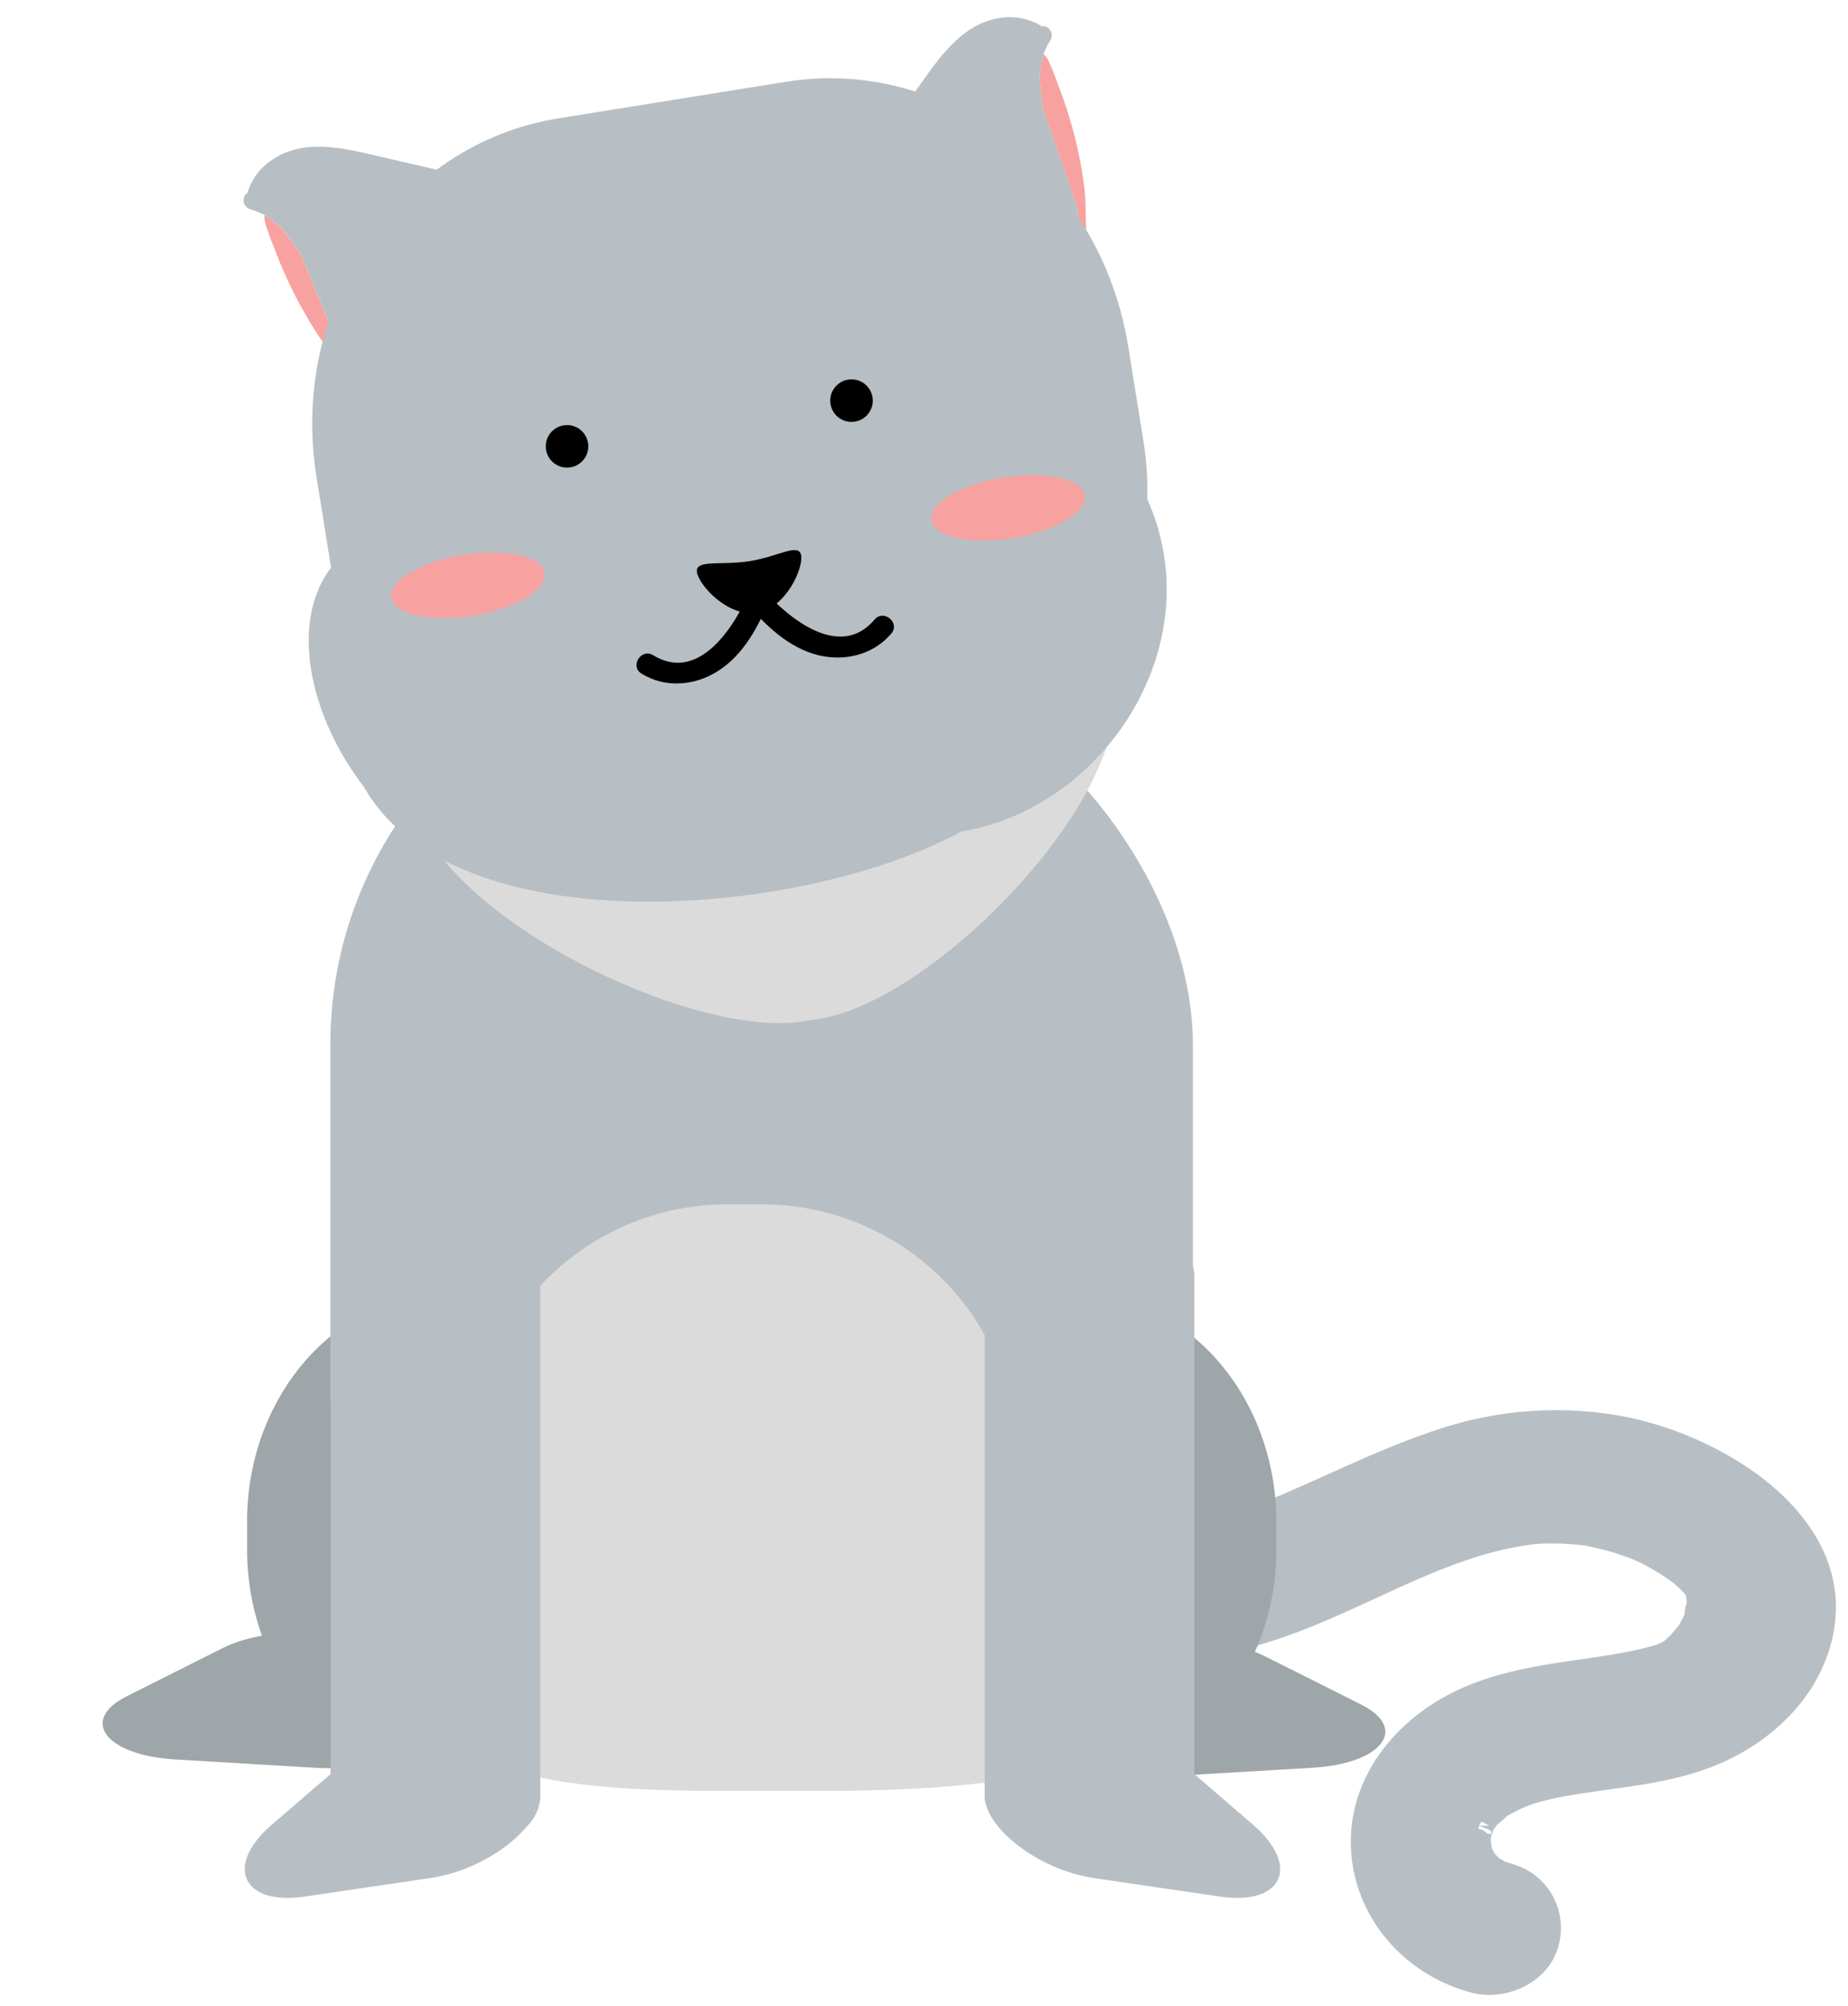 <svg xmlns="http://www.w3.org/2000/svg" viewBox="0 0 509.1 552.52"><defs><style>.cls-1,.cls-2{fill:#b7bfc4;}.cls-1{stroke:#b7bfc4;stroke-miterlimit:10;stroke-width:8px;}.cls-3{fill:#f7a2a0;}.cls-4{fill:#9fa6a9;}.cls-5{fill:#dcdbdb;}</style></defs><g id="Layer_1" data-name="Layer 1"><path class="cls-1" d="M444.71,393.71A98,98,0,0,0,398.92,397c-15.41,4.87-29.65,12.11-44.43,18.42-7.9,3.37-14.33,5.79-22.84,7.53a51.6,51.6,0,0,1-10.32,1.29c-1.74,0-3.47,0-5.19-.14-.75,0-3.45-.5-3.05-.38a65.06,65.06,0,0,1-8.31-2.38l-.47-.2-1.33-.68a42.91,42.91,0,0,1-4.51-2.73c-.32-.22-.64-.46-1-.69-.12-.11-.27-.26-.47-.47-1-1.05-2-2.21-3-3.23l0,0c-.32-.51-.65-1-.94-1.56s-.57-1.12-.86-1.68a2.77,2.77,0,0,0-.19-.34c0-.1-.06-.21-.1-.33-2.29-7.19-9.66-13-18.11-10.84-7.47,1.93-14.22,9.61-11.78,17.3,9.27,29.12,41.56,40.6,71.57,36,31.77-4.83,57.68-27,88.81-30.6-.17,0,2.35-.16,2.76-.17,1.5-.05,3-.06,4.51,0,1.75.05,3.5.16,5.24.33l2.08.23c.23,0,.47.07.7.12a79.26,79.26,0,0,1,9.39,2.4c1.41.46,2.8,1,4.19,1.51l.25.09c.71.33,1.43.66,2.13,1a68.94,68.94,0,0,1,8.21,4.86l1.69,1.21a46,46,0,0,1,3.77,3.61c.56.61,1.13,1.25,1.65,1.91l.2.34c.3.51,1.15,2.16,1.47,2.71a15.42,15.42,0,0,0,.49,2.17c0,.36,0,.81,0,.83,0,.25,0,.44,0,.62a.05.05,0,0,0,0,0c-.17.36-.78,1.81-1,2.41-.46.63-1.18,1.71-1.33,2,0,.08-.09.16-.12.22-.41.42-.84.83-1.27,1.22a39.69,39.69,0,0,1-3.43,2.75c-.59.33-1.17.66-1.77,1-1.22.65-2.48,1.21-3.76,1.76l-.5.23-.32.1c-.86.28-1.74.52-2.62.76-2,.55-4.12,1-6.2,1.4-15.1,2.9-30.24,3.38-44.49,9.7-15.56,6.9-27.66,20.82-28.17,37.45-.55,18,11.89,33.9,30.05,38.82,7.64,2.08,17-2.06,19.19-9.69a14.3,14.3,0,0,0-9.93-18,23.2,23.2,0,0,0-2.35-.72c-.85-.49-1.66-1-2.52-1.49-.36-.33-.72-.66-1.05-1s-.82-.9-1.22-1.36c0-.08-.08-.18-.14-.3s-.55-1.07-.8-1.5-.24-.65-.25-.69c-.15-.61-.45-3.23-.47-2.29a21.61,21.61,0,0,1,.16-3c-.05.74.59-1.51.67-2a3.72,3.72,0,0,1,.23-.48c.35-.55.7-1.1,1.08-1.63.23-.33.48-.65.73-1h0a29.67,29.67,0,0,0,3-2.56l.2-.22c.53-.31,1.06-.62,1.59-.91,1.2-.65,2.44-1.26,3.69-1.81.85-.38,1.71-.72,2.57-1.06l.84-.28,2.77-.76c1.56-.4,3.13-.76,4.71-1.07,15.42-3,31.39-3.14,45.77-10.15,13.74-6.71,24.35-18.46,26.69-33.05C506,418.63,470.74,398,444.71,393.71Z"/><path class="cls-2" d="M484.08,411.33c-5.63-6.24-17.65-4.63-22.57,1.57-5.94,7.48-4.45,15.89,1.57,22.58-2.45-2.72.18,1.41.49,1.36.4,1.35.93,3.25.92,2.6.1.87.16,1.75.18,2.63-.14-1.13-.76,2.29-.52,2.44-.65,1.24-1.6,3-1.33,2.74-.79,1-1.64,2-2.52,3-.37.39-3.87,3.57-3.17,3-1.47,1.21-3,2.39-4.46,3.56-6.57,5.14-9.84,14.84-4.47,22.18,4.78,6.55,15.13,10,22.18,4.48,11.29-8.83,21.87-18.45,25.29-33S493.74,422,484.08,411.33Z"/><path class="cls-3" d="M296.43,56.17l-7.67-22-1.54-4.43c-.38-3.17-.71-6.35-.87-9.53.3-1.39.61-2.77.86-4.14.06-.35.14-.71.21-1.07l.06-.14a6.65,6.65,0,0,1,1.35,1.84,66.29,66.29,0,0,1,2.64,6.63A119.38,119.38,0,0,1,298.65,51a66.44,66.44,0,0,1,.44,9.7,11.23,11.23,0,0,1-.39,5.1A45.78,45.78,0,0,1,296,77c-.51,1.29-2.34,1.14-3.41.18a3.64,3.64,0,0,1-1.21-2.92,4.18,4.18,0,0,1-.41-1c-.58-2.33-1.16-4.68-1.8-7A7.53,7.53,0,0,0,296.43,56.17Z"/><path class="cls-2" d="M235.27,53.53a2.53,2.53,0,0,1-.85-3.44l2.08-2.92A7.5,7.5,0,0,1,237.8,45l1.39-1.62,14.35-20.15C259,15.55,265.18,6.62,275.2,5A16.56,16.56,0,0,1,287,7.24a2.33,2.33,0,0,1,1.55.33,2.56,2.56,0,0,1,.85,3.44c-.44.76-.86,1.52-1.24,2.31-.19.37-.37.75-.54,1.13,0,.08-.11.24-.13.3a.3.3,0,0,0,0,.1l-.06.14c-.07.36-.15.72-.21,1.07-.25,1.37-.56,2.75-.86,4.14.16,3.18.49,6.36.87,9.53l1.54,4.43,7.67,22a7.58,7.58,0,0,1-8.53,9.89L265,61.69l-22.9-4.36a7.45,7.45,0,0,1-5-3.53A2.34,2.34,0,0,1,235.27,53.53Z"/><path class="cls-3" d="M93.56,96,84.69,74.47l-1.78-4.34c-1.81-2.62-3.68-5.22-5.67-7.71-1.15-.84-2.29-1.67-3.39-2.53L73,59.23l-.13-.07a6.81,6.81,0,0,0,.2,2.28,65.42,65.42,0,0,0,2.43,6.71,119.59,119.59,0,0,0,13,25.44,65.54,65.54,0,0,0,6.11,7.55,11.26,11.26,0,0,0,3.67,3.56,45.91,45.91,0,0,0,9.48,6.57c1.23.63,2.5-.7,2.66-2.13a3.59,3.59,0,0,0-1-3,4.41,4.41,0,0,0-.37-1c-1.11-2.13-2.23-4.27-3.3-6.45A7.54,7.54,0,0,1,93.56,96Z"/><path class="cls-2" d="M137.57,53.47a2.52,2.52,0,0,0-1.64-3.13l-3.49-.8a7.63,7.63,0,0,0-2.42-.77l-2.11-.28L103.8,42.92c-9.17-2.12-19.72-4.71-28.28.75a16.66,16.66,0,0,0-7.39,9.51,2.27,2.27,0,0,0-.94,1.27,2.57,2.57,0,0,0,1.65,3.14q1.25.4,2.46.9l1.15.49.3.14.1,0,.13.07.87.66c1.1.86,2.24,1.69,3.39,2.53,2,2.49,3.86,5.09,5.67,7.71l1.78,4.34L93.56,96a7.54,7.54,0,0,0,12.1,2.65,9.15,9.15,0,0,0,.84-.91l14.24-18.46L135,60.85a7.46,7.46,0,0,0,1.44-6A2.32,2.32,0,0,0,137.57,53.47Z"/><path class="cls-4" d="M299.44,466.5l6-7.81c5.94-7.73,29.81-9.15,43-2.55l13.3,6.66L375,469.47c13.16,6.59,5.74,16.26-13.36,17.39L342.34,488l-19.29,1.14c-19.1,1.14-35.55-7.11-29.61-14.84Z"/><path class="cls-4" d="M313.91,359.54l.2-21c.8-61.48-40.8-121.45-80.89-122.13l-41.85-.7c-40.1-.68-79.18,63.81-80,125.28l-.22,16.82C86.62,363.92,68.07,389.07,68.07,419v7.77c0,34.4,24.57,62.54,54.61,62.54l59.74-1,57,1a46.32,46.32,0,0,0,6.25-.31l51.32.32c30,0,54.62-28.14,54.62-62.54V419C351.57,391.33,335.71,367.76,313.91,359.54Z"/><path class="cls-2" d="M244.23,232.73l-46.14,7.41c-44.22,7.1-99.1-35.35-106.68-82.53L87.18,131.3c-7.58-47.18,22.4-91.59,66.62-98.7l62.82-10.09c44.22-7.11,86.6,25.68,94.18,72.87l4.23,26.3C322.61,168.86,288.45,225.62,244.23,232.73Z"/><rect class="cls-2" x="91.01" y="177.83" width="237.61" height="312.99" rx="109.76"/><path class="cls-5" d="M225.89,280.55l-4.51.73C189.75,286.36,118.19,250.91,113,218.7h0c-5.18-32.21,16.47-62.72,48.11-67.81l79-12.69c31.63-5.08,61.75,17.11,66.93,49.32h0C312.21,219.73,257.52,275.47,225.89,280.55Z"/><path class="cls-5" d="M279.62,400c0-37.58-31.42-68.32-69.83-68.32h-9.32c-38.41,0-69.84,30.74-69.84,68.32l-20,54c0,37.58,51.46,39.23,89.87,39.23h9.32c38.41,0,112.2,2.11,112.2-35.46Z"/><path class="cls-2" d="M315.44,136.15c-9.12-14.64-29.38-14.3-43.67-9-31.43,5.17-39.62-21.77-86.3-10.62-24.33,1.36-36.64,27.82-60.25,28.53-46.94-4.11-49.24,40-24.94,71.71,24.93,43.93,120.87,36.09,164.44,12.27C305,222.49,334.6,176.19,315.44,136.15Z"/><path class="cls-4" d="M110.45,464.21l-6-7.81c-5.93-7.73-29.81-9.14-43-2.55l-13.29,6.67L34.9,467.18c-13.16,6.6-5.74,16.26,13.36,17.4l19.29,1.14,19.29,1.15c19.09,1.13,35.55-7.12,29.61-14.85Z"/><rect class="cls-2" x="91.06" y="339.35" width="57.77" height="167.01" rx="12"/><rect class="cls-2" x="271.26" y="339.35" width="57.77" height="167.01" rx="12"/><path class="cls-2" d="M336.17,522.34c17.17,2.53,22.2-8.47,9-19.8L331.92,491.1l-13.28-11.44C305.48,468.33,284,465.16,280,474l-4.06,8.89-4.06,8.88c-4,8.8,12.42,23,29.6,25.49l17.35,2.56Z"/><path class="cls-2" d="M83.93,522.34c-17.18,2.53-22.21-8.47-9.05-19.8L88.17,491.1l13.28-11.44c13.16-11.33,34.63-14.5,38.65-5.7l4.06,8.89,4.06,8.88c4,8.8-12.42,23-29.6,25.49l-17.35,2.56Z"/><g id="Layer_2" data-name="Layer 2"><circle cx="156.21" cy="122.93" r="5.86"/><circle cx="234.58" cy="110.34" r="5.86"/><path d="M220.71,153c.59,3.63-4.26,14.49-12.19,15.76s-15.94-7.51-16.52-11.15,6.64-1.8,14.57-3.07S220.13,149.38,220.71,153Z"/><ellipse class="cls-3" cx="128.93" cy="161.21" rx="21.4" ry="8.46" transform="translate(-23.94 22.49) rotate(-9.13)"/><ellipse class="cls-3" cx="277.69" cy="139.87" rx="21.4" ry="8.46" transform="translate(-18.67 45.82) rotate(-9.13)"/><path d="M206.58,162.73c-4.11,9.73-14,25.49-26.67,17.71-3.29-2-6.47,3.07-3.17,5.09,6.48,4,14.51,3.37,20.88-.61,7.43-4.65,11.42-12.69,14.72-20.49C213.84,160.88,208.07,159.2,206.58,162.73Z"/><path d="M210.06,162.17c7,8,21.28,19.82,30.88,8.46,2.5-2.95,7.11.89,4.61,3.85-4.91,5.8-12.72,7.74-20,6-8.51-2.08-14.82-8.47-20.4-14.85C202.6,162.69,207.54,159.28,210.06,162.17Z"/></g></g></svg>